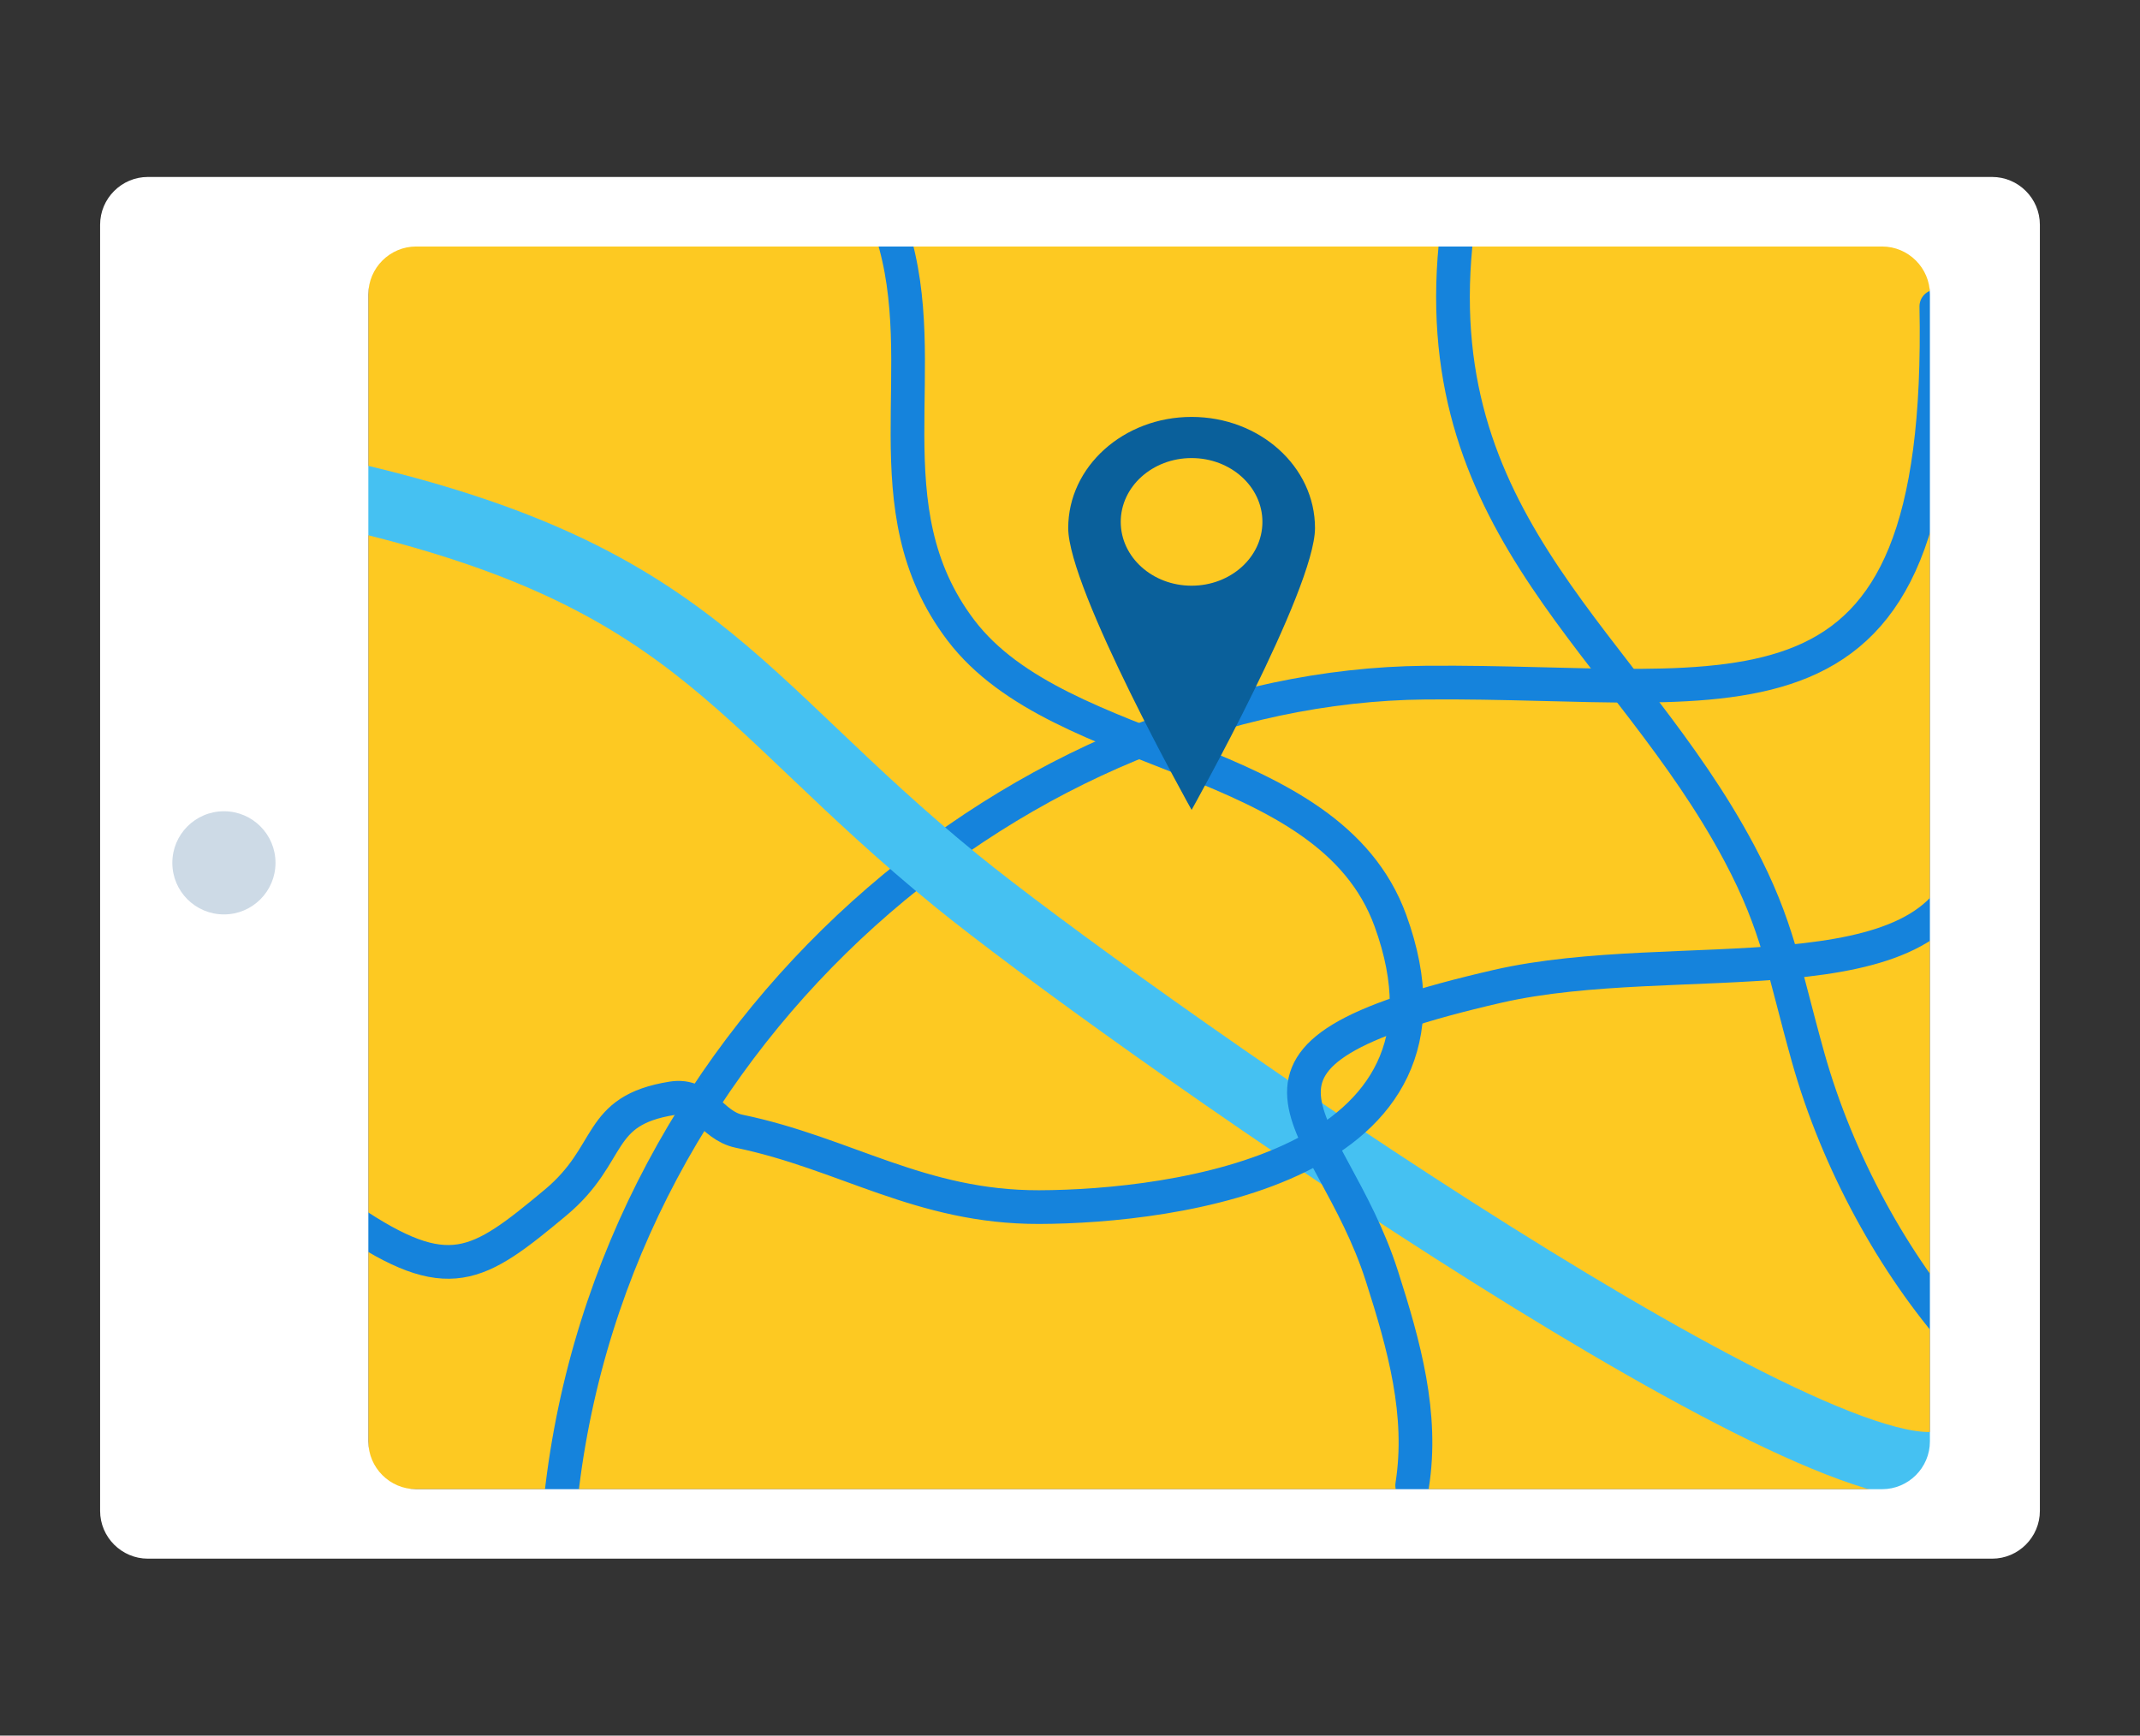 <?xml version="1.0" encoding="utf-8"?>
<!-- Generator: Adobe Illustrator 16.0.0, SVG Export Plug-In . SVG Version: 6.00 Build 0)  -->
<!DOCTYPE svg PUBLIC "-//W3C//DTD SVG 1.1//EN" "http://www.w3.org/Graphics/SVG/1.1/DTD/svg11.dtd">
<svg version="1.1" id="Calque_1" xmlns="http://www.w3.org/2000/svg" xmlns:xlink="http://www.w3.org/1999/xlink" x="0px" y="0px"
	 width="127px" height="103px" viewBox="0 0 127 103" enable-background="new 0 0 127 103" xml:space="preserve">
<rect x="0" y="0" width="127" height="103" fill="#333333" stroke="none"/>
<g>
	<rect x="21.86" y="14.629" fill="#FDC922" width="92.672" height="73.746"/>
	<g>
		<g>
			<g>
				<path fill="#FDC922" d="M111.058,59.164c1.935,0,1.935-3,0-3S109.123,59.164,111.058,59.164L111.058,59.164z"/>
			</g>
		</g>
	</g>
	<path fill="none" stroke="#1583DC" stroke-width="2" stroke-linecap="round" stroke-miterlimit="10" d="M33.292,88.875
		c3.104-28.129,27.675-48.146,51.305-48.365c18.71-0.17,30.842,4.295,30.316-22.326"/>
	<path fill="none" stroke="#45C1F2" stroke-width="4" stroke-miterlimit="10" d="M115.159,86.922
		c-8.489,1.543-49.237-27.201-58.387-34.646C43.322,41.328,41.28,33.939,19.458,29.148"/>
	<path fill="none" stroke="#1583DC" stroke-width="2" stroke-linecap="round" stroke-miterlimit="10" d="M116.823,50.979
		c-1.833,8.611-17.307,5.113-27.952,7.555c-18.369,4.221-9.951,7.543-6.864,17.186c1.319,4.113,2.468,8.209,1.799,12.43"/>
	<path fill="none" stroke="#1583DC" stroke-width="2" stroke-linecap="round" stroke-miterlimit="10" d="M52.928,13.766
		c2.545,7.953-1.436,16.346,4.094,23.633c5.953,7.848,21.812,7.135,25.491,17.23c5.347,14.686-12.921,16.984-20.845,17.006
		c-7.049,0.018-11.536-3.209-17.803-4.502c-1.665-0.348-2.138-2.25-3.967-1.957c-4.606,0.734-3.441,3.283-6.936,6.197
		c-4.646,3.873-6.342,5.004-12.228,1.037"/>
	<path fill="none" stroke="#1583DC" stroke-width="2" stroke-linecap="round" stroke-miterlimit="10" d="M86.382,14.539
		c-1.642,16.924,10.252,23.689,16.85,36.115c2.304,4.34,2.605,6.857,4.068,12.08c1.755,6.26,5.122,12.311,8.962,16.666"/>
	<g>
		<path fill="#0A609B" d="M78.04,31.336c0,3.641-7.323,16.727-7.323,16.727s-7.323-13.086-7.323-16.727
			c0-3.643,3.278-6.594,7.323-6.594S78.04,27.693,78.04,31.336z"/>
		<ellipse fill="#FDC922" cx="70.715" cy="30.971" rx="4.204" ry="3.787"/>
	</g>
	<g>
		<g>
			<g>
				<path fill="#FFFFFF" d="M8.776,10.502c-1.56,0-2.835,1.275-2.835,2.835v76.326c0,1.56,1.275,2.835,2.835,2.835h109.447
					c1.56,0,2.835-1.275,2.835-2.835V13.337c0-1.56-1.275-2.835-2.835-2.835H8.776z M114.532,85.54c0,1.56-1.275,2.835-2.835,2.835
					H24.695c-1.56,0-2.835-1.275-2.835-2.835V17.464c0-1.56,1.275-2.835,2.835-2.835h87.002c1.56,0,2.835,1.275,2.835,2.835V85.54z"
					/>
			</g>
		</g>
		<path fill="#CDDAE6" d="M13.292,54.266c-1.695,0-3.065-1.369-3.065-3.061c0-1.689,1.37-3.061,3.065-3.061
			c1.688,0,3.058,1.371,3.058,3.061C16.35,52.896,14.979,54.266,13.292,54.266z"/>
	</g>
</g>
</svg>
